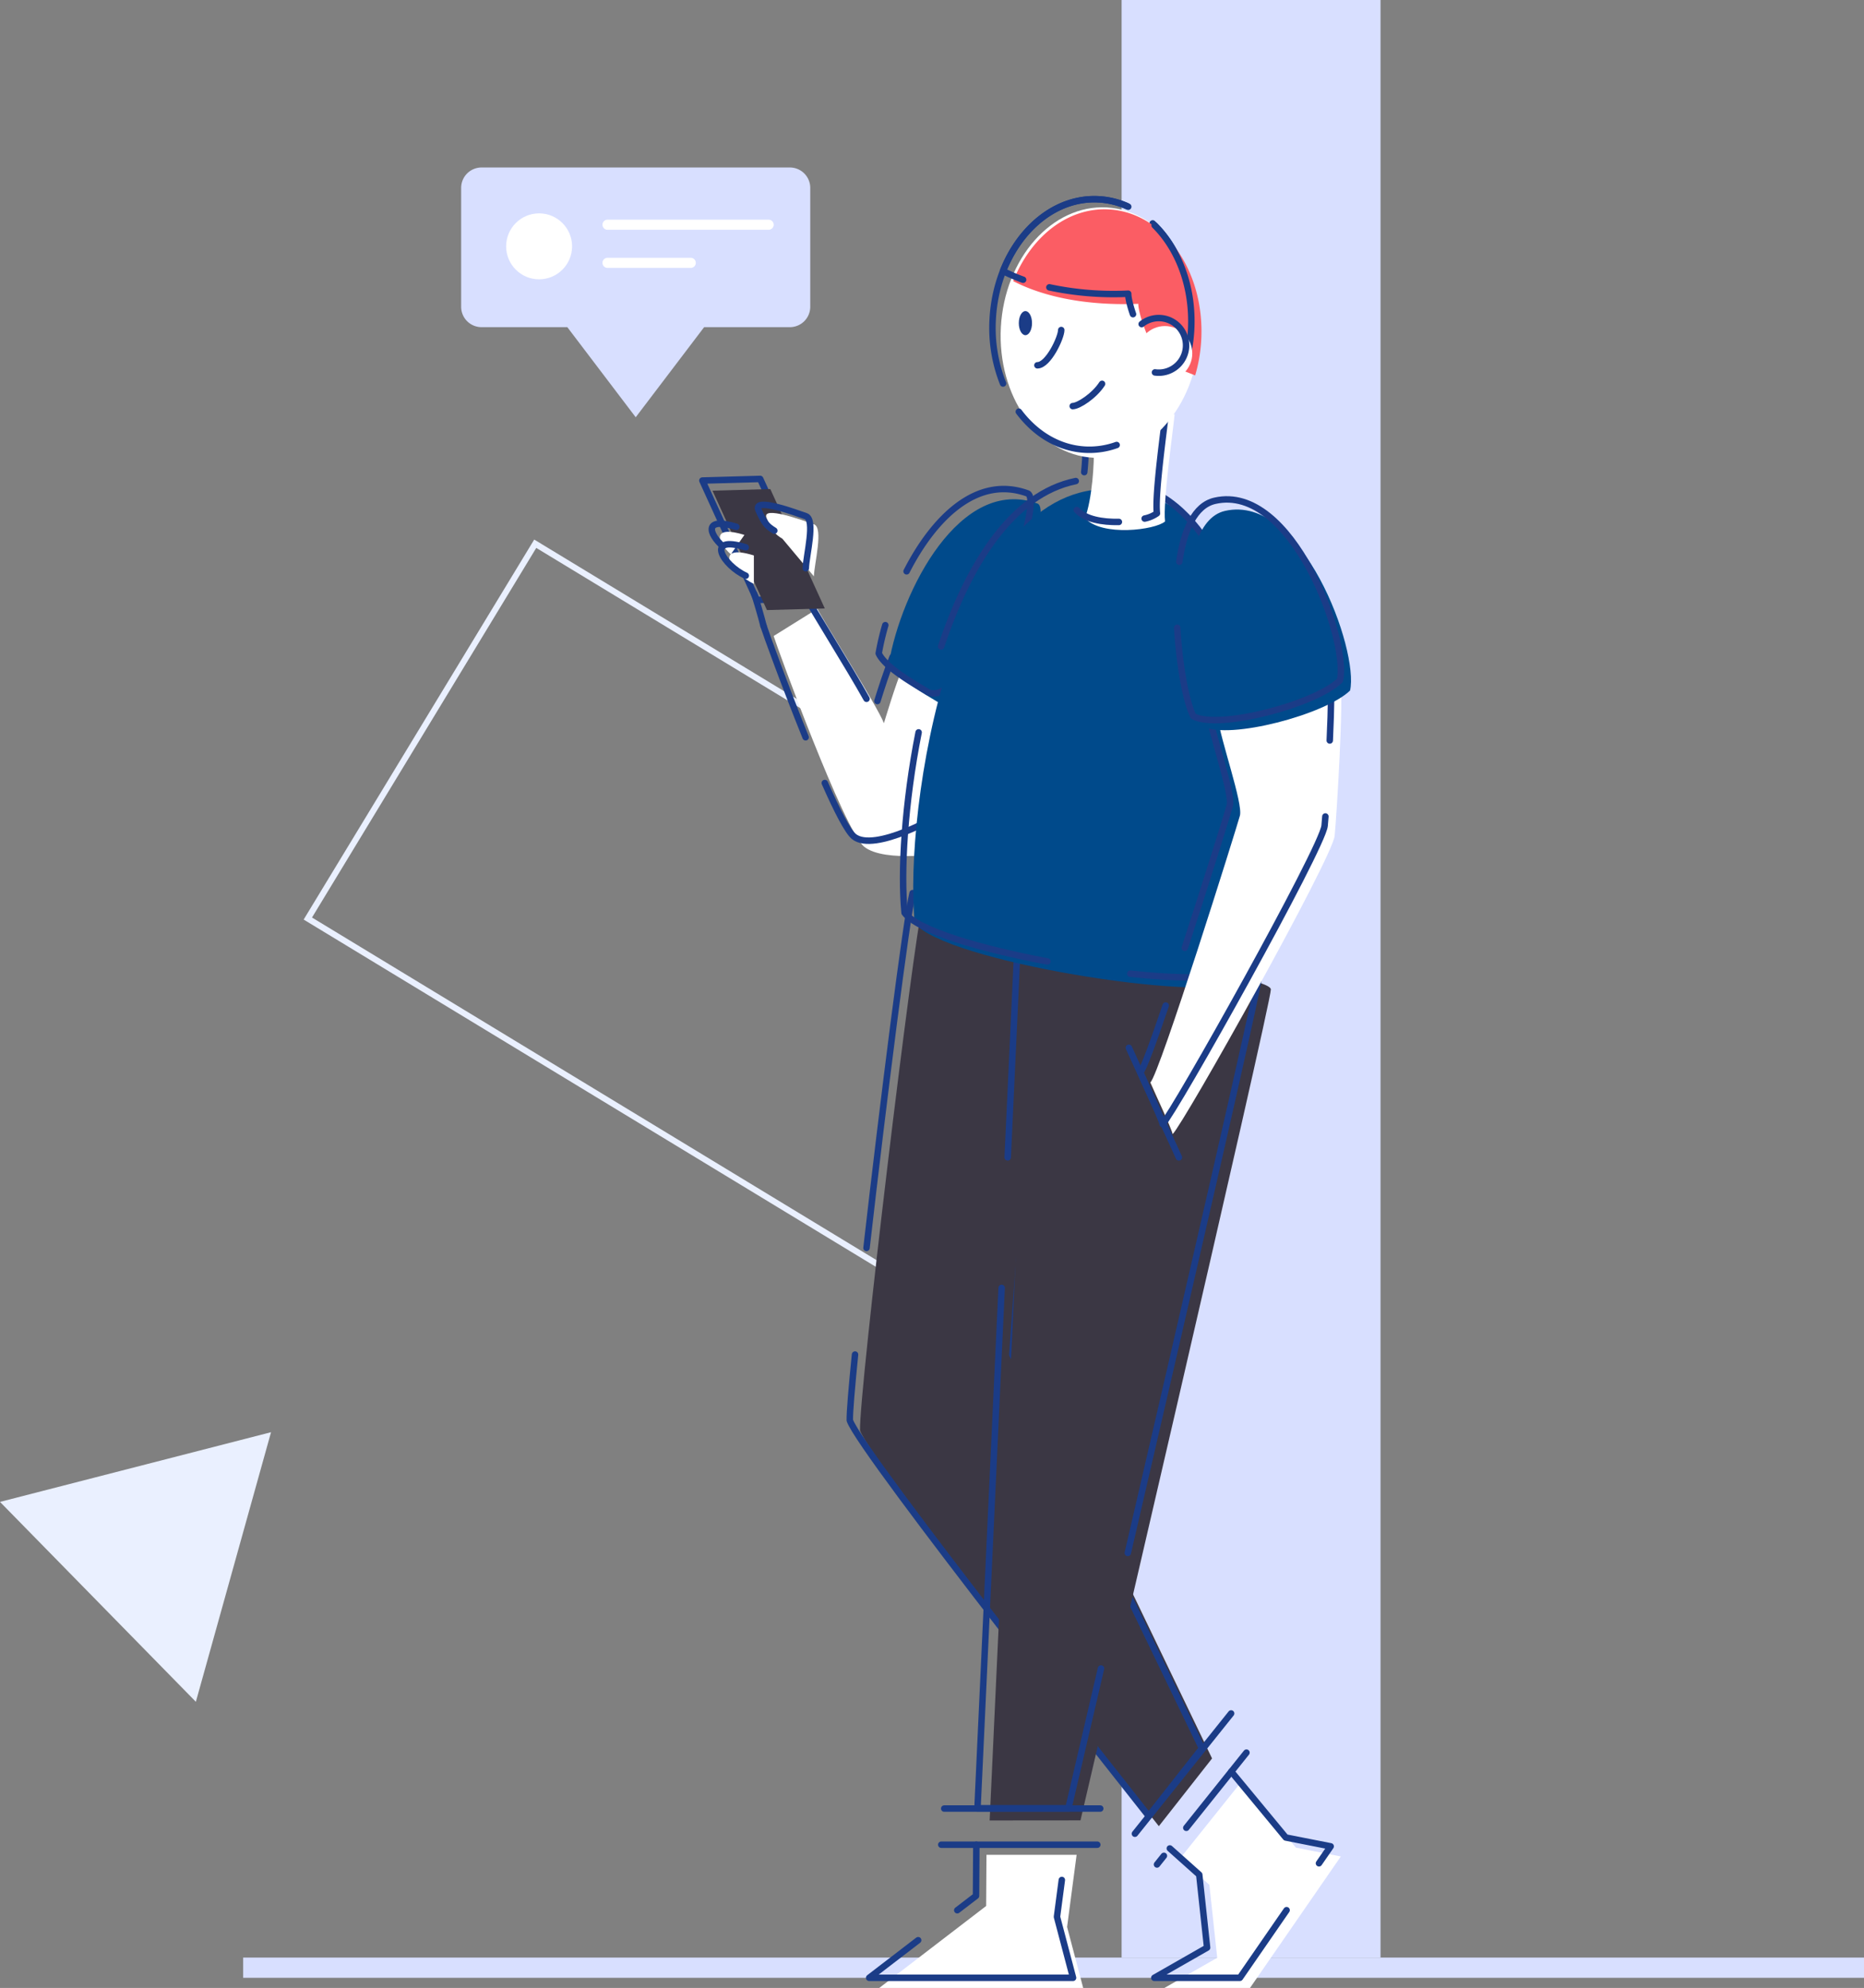 <svg xmlns="http://www.w3.org/2000/svg" viewBox="0 0 920.37 981.45"><rect x="0" y="0" width="920.37" height="981.45" fill="#808080" stroke="none"/><defs><style>.cls-1,.cls-10,.cls-4{fill:none;}.cls-1{stroke:#eaf0ff;stroke-width:3px;}.cls-1,.cls-10{stroke-miterlimit:10;}.cls-2{fill:#d8dfff;}.cls-3{fill:#3b3744;}.cls-4{stroke:#1b3c87;stroke-linejoin:round;stroke-width:3.19px;}.cls-10,.cls-4{stroke-linecap:round;}.cls-5{fill:#fff;}.cls-6{fill:#eaf0ff;}.cls-7{fill:#004a8b;}.cls-8{fill:#fb5d64;}.cls-9{fill:#1b3c87;}.cls-10{stroke:#fff;stroke-width:5px;}</style></defs><title>drawkit-grape-pack-illustration-16</title><g id="Layer_2" data-name="Layer 2"><g id="vector"><rect class="cls-1" x="273.74" y="263.18" width="216.45" height="406.62" transform="translate(-215.01 550.98) rotate(-58.75)"/><rect class="cls-2" x="120.07" y="966.46" width="800.3" height="9.99"/><rect class="cls-2" x="553.81" width="127.84" height="966.46"/><path class="cls-3" d="M455.65,445.91c-4.78,19.11-31.53,241.21-31,260.32C429.86,722,572.19,901.59,572.19,901.59l26.28-33.44-93.62-194.4L520.61,457Z"/><path class="cls-4" d="M422.18,668.75c-1.68,16.76-2.67,28.66-2.58,32.48C424.86,717,567.19,896.59,567.19,896.59l26.28-33.44-93.62-194.4L515.61,452l-65-11.07c-3,12-14.62,103.68-22.76,175.18"/><path class="cls-3" d="M488.65,898.77l20.06-432.28s118.79,14.38,118.79,22-94,410.24-94,410.24Z"/><path class="cls-5" d="M382,314c2.1,6.75,34.67,95.85,44.67,104s41.41,3.49,42.81,1.63,11.16-87.94,11.16-87.94l-34.89-2.32c-4.19,10.46-8.15,24-9.31,27.68-3-8.14-31.65-53.26-32.82-56.52"/><polygon class="cls-6" points="0 741.49 96.71 840.18 133.83 707.08 0 741.49"/><path class="cls-4" d="M427.86,345c-8.49-15.33-28.31-46.77-29.28-49.47"/><path class="cls-4" d="M407.25,386.57C413.17,400,418.5,410.42,421.63,413c10,8.14,42.81-10.4,44.21-12.26s9.76-74.05,9.76-74.05l-34.89-2.32c-2.89,7.2-5.66,15.84-7.49,21.74"/><path class="cls-4" d="M377,309c1.1,3.54,10.58,29.73,20.79,55"/><path class="cls-4" d="M543.63,823.74c-9.58,41.18-16.08,69-16.08,69h-44.9l11.92-256.9"/><path class="cls-4" d="M497.56,571.4l5.15-110.91s118.79,14.38,118.79,22c0,4.8-37.06,165.41-64.63,284.21"/><line class="cls-4" x1="560.37" y1="905.32" x2="607.88" y2="845.94"/><line class="cls-4" x1="585.75" y1="902.4" x2="615.45" y2="865.28"/><line class="cls-4" x1="571.28" y1="920.5" x2="574.69" y2="916.23"/><line class="cls-4" x1="466.22" y1="892.89" x2="543.26" y2="892.89"/><line class="cls-4" x1="464.76" y1="910.74" x2="541.8" y2="910.74"/><line class="cls-4" x1="557.39" y1="517.29" x2="582.09" y2="571.42"/><polygon class="cls-4" points="402.25 295.39 373.69 296.2 346.8 237.25 375.35 236.45 402.25 295.39"/><path class="cls-4" d="M377,309c-1-4-3.91-14.2-4.68-15.87"/><path class="cls-7" d="M462.94,346.54c-4.93-3.08-20.87-11.8-24.06-19,6.13-35.87,35.22-92.76,73.39-78.94C522.21,252,483,357.49,462.94,346.54Z"/><path class="cls-4" d="M447.64,282.06c13.3-26,34.5-47.59,59.63-38.49,9.94,3.4-29.31,108.92-49.33,98-4.93-3.08-20.87-11.8-24.06-19a127.23,127.23,0,0,1,3.25-13.93"/><path class="cls-7" d="M546.75,241.45c106.65,0,81.17,233.23,64.6,243.37s-145.52-10.14-159.7-29.18C446.13,400,470.52,241.45,546.75,241.45Z"/><path class="cls-4" d="M517.17,474.66c-33.06-6.21-64-15.25-70.52-24-2-20.27,0-54.17,6.93-89.09"/><path class="cls-4" d="M574.22,245.44c68.29,43,46.75,225.44,32.13,234.38-5.74,3.52-25,3.38-48.27.9"/><path class="cls-4" d="M464.69,319.16c13.59-40.63,35.13-75.26,66.48-81.66"/><path class="cls-5" d="M601.22,354c1.42,11.34,12.62,42.67,11,48.69S572.64,530,568,534.43c1.77,4.25,10.62,23,11,25.5,5.67-5.49,78.93-136.3,80-147.29s4.56-69.06,2.79-76.5S599.93,345.75,601.22,354Z"/><path class="cls-4" d="M575.58,496.44c-6.09,18-11.06,31.56-12.54,33,1.77,4.25,10.62,23,11,25.5,5.67-5.49,78.93-136.3,80-147.29.11-1.08.24-2.64.38-4.55"/><path class="cls-4" d="M656.58,365.58c.72-15.92,1.06-30.9.22-34.44-1.77-7.44-61.87,9.61-60.58,17.89,1.42,11.34,12.62,42.67,11,48.69-.83,3.14-11.51,37.44-22.22,70.26"/><path class="cls-7" d="M604.84,252.24c38.12-8.72,66.28,68.92,61.77,88.68-12.14,11.82-59.74,24.42-72.35,17.73C586,343.09,576.77,258.65,604.84,252.24Z"/><path class="cls-4" d="M582.29,277.34c2.24-15.53,7.51-27.81,17.55-30.1,38.12-8.72,66.28,68.92,61.77,88.68-12.14,11.82-59.74,24.42-72.35,17.73-3.38-6.37-6.92-24.32-8-43.72"/><path class="cls-5" d="M580,204.5c-1,10-5.87,43.36-4.74,52.94-4.84,4.22-31.21,7.62-39.55-1.65,3.5-9.17,4.74-27.4,4.32-35.43S580,204.5,580,204.5Z"/><path class="cls-4" d="M552.47,257.68c-8.16.18-16.68-1.31-20.8-5.89"/><path class="cls-4" d="M535.35,233.1a123.13,123.13,0,0,0,.64-16.74c-.41-8,40-15.86,40-15.86-1,10-5.87,43.36-4.74,52.94a16.12,16.12,0,0,1-6.06,2.58"/><ellipse class="cls-5" cx="543.14" cy="164.19" rx="61.88" ry="49.05" transform="translate(350.03 697.73) rotate(-86.92)"/><path class="cls-4" d="M569.15,110.3c12.5,11.8,20.11,31.12,19,52.52a76.94,76.94,0,0,1-3,17.53"/><path class="cls-4" d="M495.27,189.34a74.36,74.36,0,0,1-5.11-31.78c1.84-34.13,25.25-60.62,52.3-59.16a39.56,39.56,0,0,1,14.61,3.65"/><path class="cls-4" d="M551.35,219.7A39.7,39.7,0,0,1,535.82,222c-13.05-.7-24.56-7.77-32.77-18.74"/><path class="cls-8" d="M562.06,150c-.13,6,8.78,29.44,15.14,30.72,2.13.43,7.17,2.31,12.93,4.62a76.94,76.94,0,0,0,3-17.53c1.84-34.12-18.6-63-45.65-64.42-20.32-1.09-38.58,13.58-47.19,35.41C511.65,144.67,531.5,151.16,562.06,150Z"/><path class="cls-4" d="M524,162.93c0,3.71-6.4,17.42-11.77,17.42"/><ellipse class="cls-9" cx="506.31" cy="159.53" rx="3.26" ry="5.95"/><path class="cls-4" d="M529.66,200.5c3-.06,10.71-5.12,14.5-11"/><path class="cls-4" d="M518.15,141.86A151.66,151.66,0,0,0,557.06,145c0,2,.89,5.8,2.37,10.11"/><path class="cls-4" d="M556.43,101.76a39.65,39.65,0,0,0-14-3.36c-20.32-1.09-38.58,13.58-47.19,35.41a85.49,85.49,0,0,0,9.92,4.3"/><path class="cls-4" d="M585.13,180.35a76.94,76.94,0,0,0,3-17.53c1.12-20.83-6.06-39.69-18-51.55"/><circle class="cls-5" cx="575.2" cy="174.47" r="13.5"/><path class="cls-4" d="M563.71,160a13.48,13.48,0,1,1,6.57,23.86"/><polygon class="cls-3" points="407.25 300.39 378.69 301.2 351.8 242.25 380.35 241.45 407.25 300.39"/><polyline class="cls-5" points="612.96 879.65 639.86 912.18 662.04 916.55 617.21 981.45 574.96 981.45 601.02 966.56 597.14 930.55 582.61 917.58"/><polyline class="cls-4" points="635.27 943.06 612.21 976.45 569.96 976.45 596.02 961.56 592.14 925.55 577.61 912.58"/><polyline class="cls-4" points="607.96 874.65 634.86 907.18 657.04 911.55 651.26 919.91"/><polyline class="cls-5" points="531.59 915.74 526.89 951.35 534.83 981.45 434.16 981.45 486.92 940.99 487.08 915.74"/><polyline class="cls-4" points="472.66 943.09 481.92 935.99 482.08 910.74"/><polyline class="cls-4" points="524.29 928.15 521.89 946.35 529.83 976.45 429.16 976.45 453.35 957.89"/><path class="cls-5" d="M401.87,284.54c.17-6.26,4.91-24,0-25.7s-26.25-9.63-23.35-3,4.25,7.94,7.8,10.14"/><path class="cls-4" d="M397.87,280.54c.17-6.26,4.91-24,0-25.7s-26.25-9.63-23.35-3,4.25,7.94,7.8,10.14"/><path class="cls-5" d="M372.23,288.23c-11-5-20.62-20.42,0-14"/><path class="cls-5" d="M360.85,273.66c-7-6.25-9.39-14.58,6.72-9.57"/><path class="cls-4" d="M368.23,284.23c-11-5-20.62-20.42,0-14"/><path class="cls-4" d="M356.85,269.66c-7-6.25-9.39-14.58,6.72-9.57"/><path class="cls-2" d="M390,82.69H237.77A10.07,10.07,0,0,0,227.7,92.76v58.69a10.07,10.07,0,0,0,10.07,10.07h42.35L313.89,206l33.78-44.48H390a10.07,10.07,0,0,0,10.07-10.07V92.76A10.07,10.07,0,0,0,390,82.69Z"/><circle class="cls-5" cx="266.19" cy="121.62" r="16.28"/><line class="cls-10" x1="299.97" y1="110.95" x2="379.52" y2="110.95"/><line class="cls-10" x1="299.97" y1="129.77" x2="341.06" y2="129.77"/></g></g></svg>